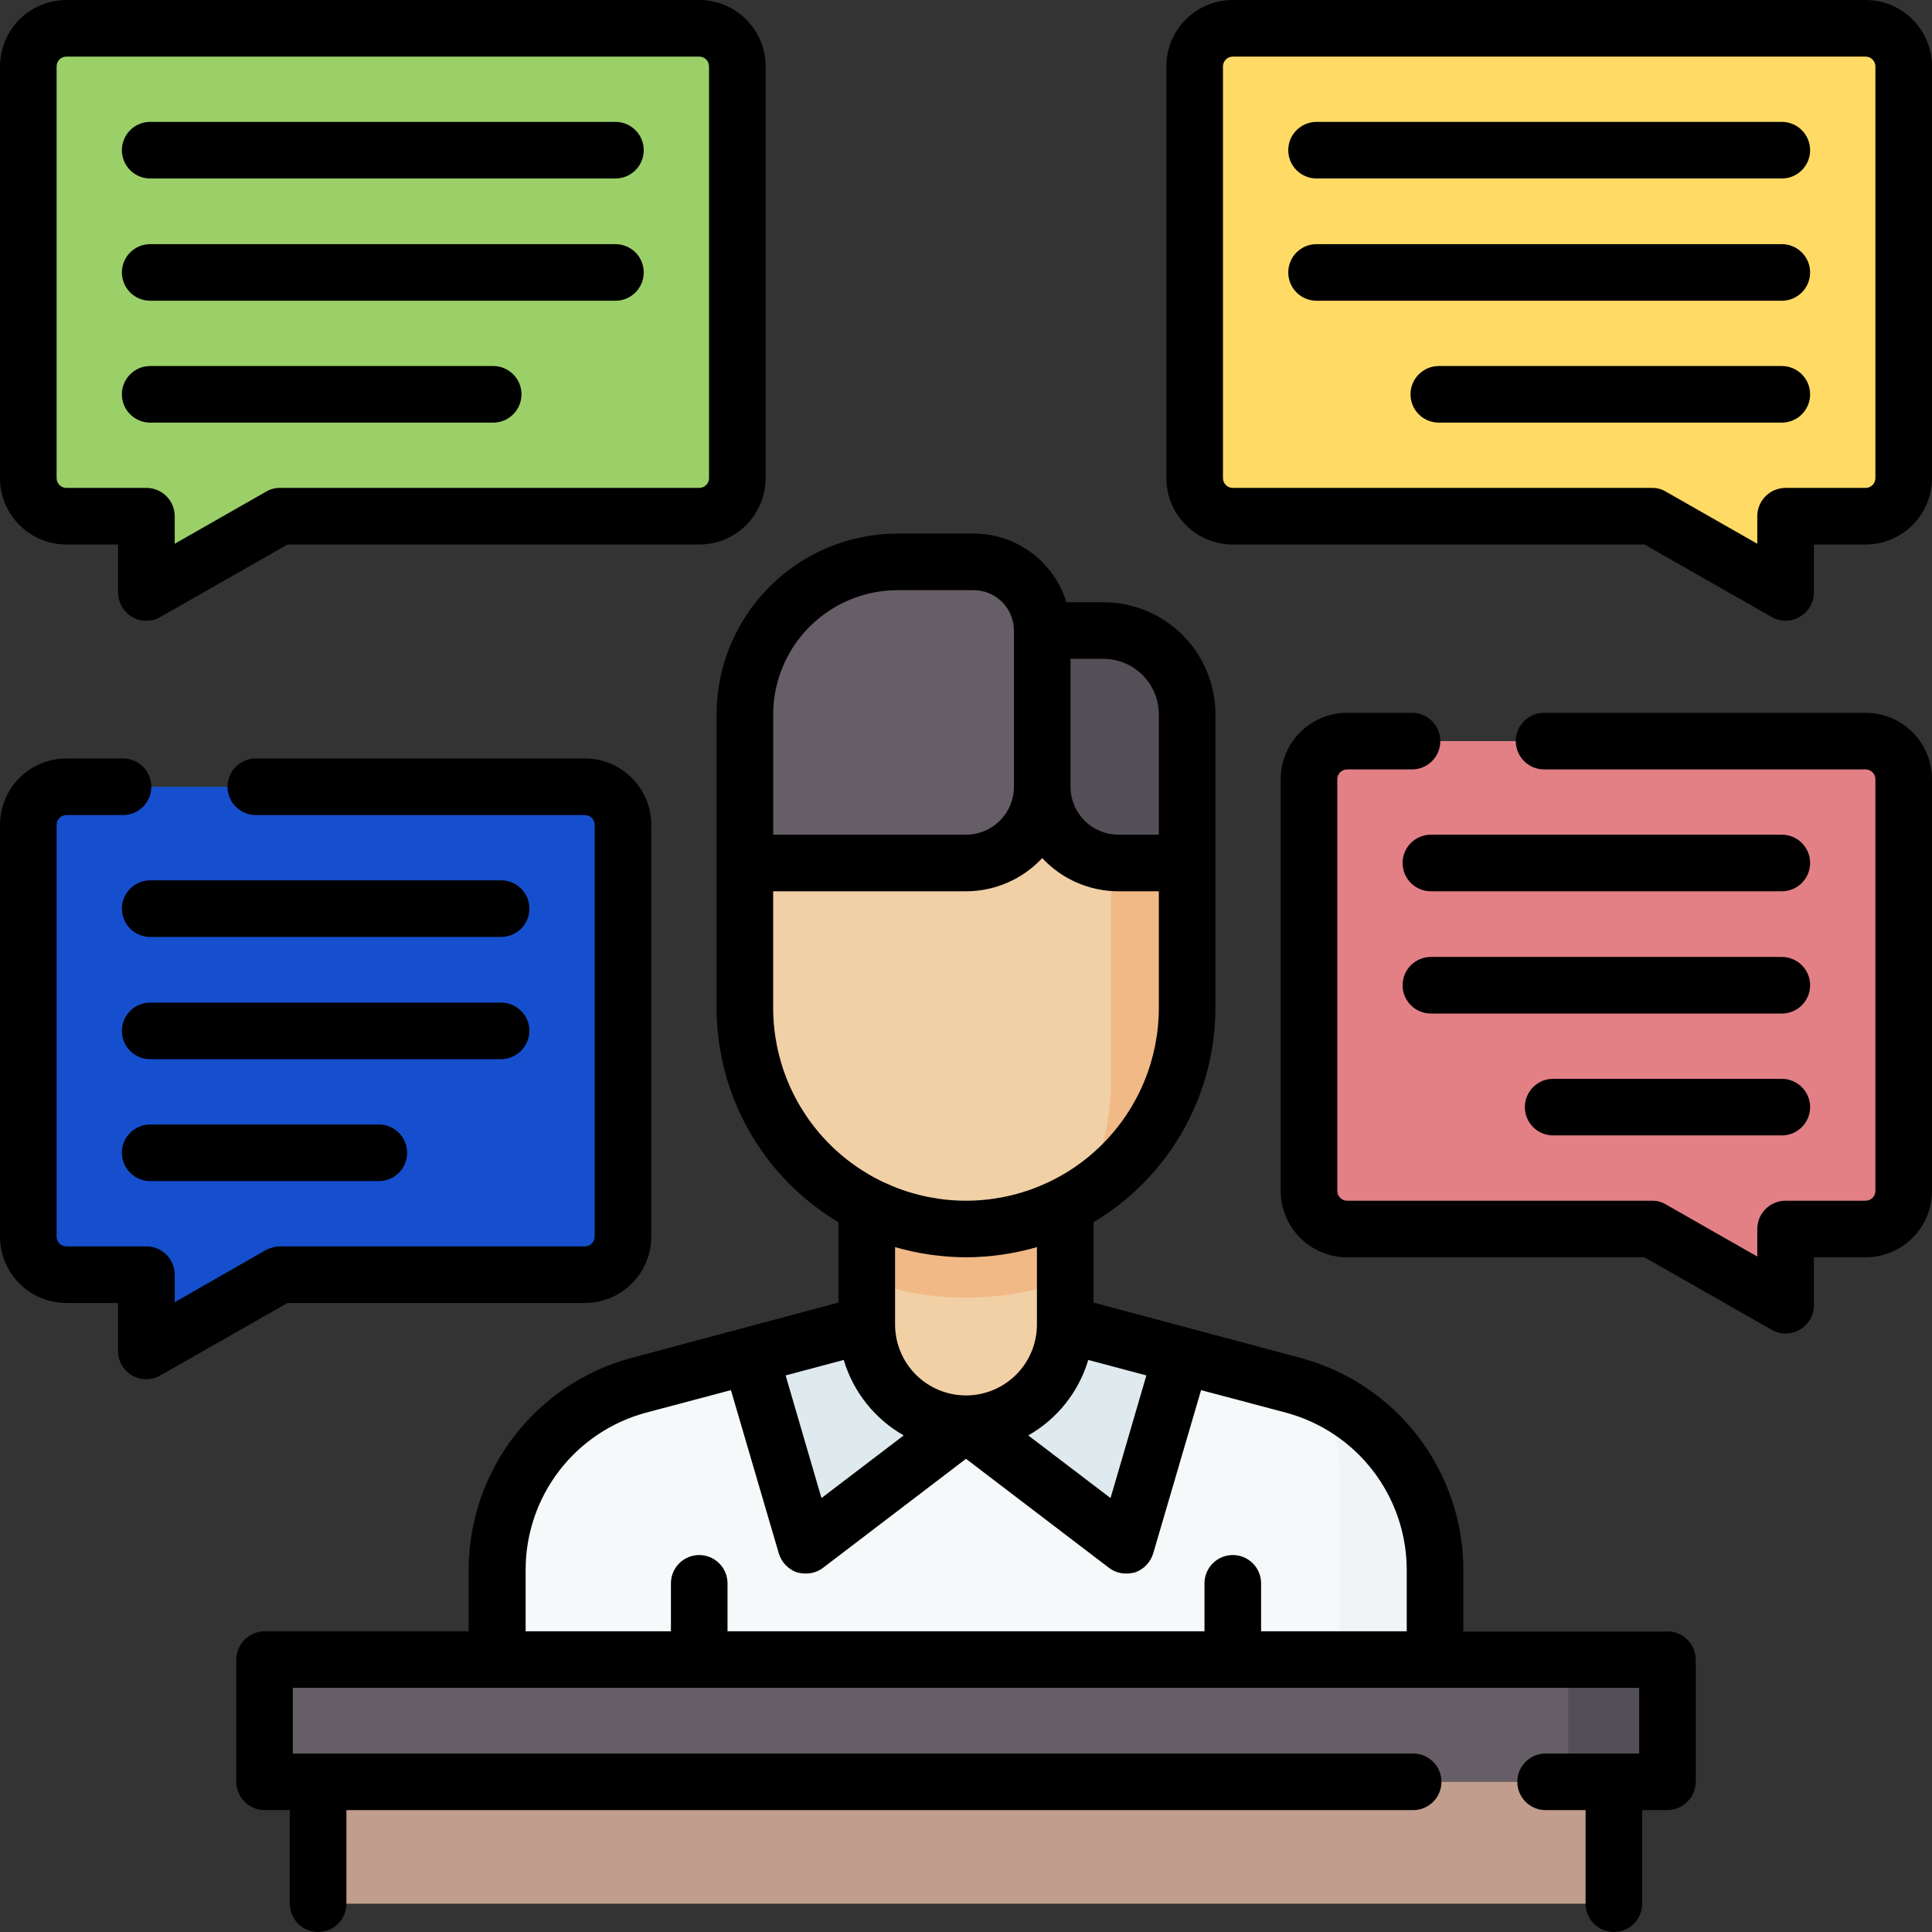 <svg width="130" height="130" viewBox="0 0 130 130" fill="none" xmlns="http://www.w3.org/2000/svg">
<rect x="0" y="0" width="130" height="130" fill="#333333" stroke="none"/>
<g clip-path="url(#clip0)">
<path d="M39.355 52.94H4.469C3.789 52.94 3.136 53.21 2.655 53.691C2.174 54.172 1.904 54.824 1.904 55.504V83.205C1.904 83.885 2.174 84.537 2.655 85.018C3.136 85.499 3.789 85.769 4.469 85.769H9.852V90.898L18.84 85.769H39.355C40.036 85.769 40.688 85.499 41.169 85.018C41.65 84.537 41.92 83.885 41.92 83.205V55.504C41.92 54.824 41.65 54.172 41.169 53.691C40.688 53.21 40.036 52.94 39.355 52.94Z" fill="#164FCE"/>
<path d="M90.644 49.867H125.531C126.211 49.867 126.864 50.137 127.345 50.618C127.826 51.099 128.096 51.752 128.096 52.432V80.133C128.096 80.813 127.826 81.465 127.345 81.946C126.864 82.427 126.211 82.697 125.531 82.697H120.148V87.826L111.16 82.697H90.644C89.964 82.697 89.312 82.427 88.831 81.946C88.35 81.465 88.08 80.813 88.08 80.133V52.432C88.08 51.752 88.35 51.099 88.831 50.618C89.312 50.137 89.964 49.867 90.644 49.867Z" fill="#E28086"/>
<path d="M82.951 1.904H125.531C126.211 1.904 126.864 2.174 127.345 2.655C127.826 3.136 128.096 3.789 128.096 4.469V32.17C128.096 32.85 127.826 33.502 127.345 33.983C126.864 34.464 126.211 34.734 125.531 34.734H120.148V39.863L111.16 34.734H82.951C82.271 34.734 81.619 34.464 81.138 33.983C80.657 33.502 80.387 32.85 80.387 32.17V4.469C80.387 3.789 80.657 3.136 81.138 2.655C81.619 2.174 82.271 1.904 82.951 1.904Z" fill="#FFDB66"/>
<path d="M47.049 1.904H4.469C3.789 1.904 3.136 2.174 2.655 2.655C2.174 3.136 1.904 3.789 1.904 4.469V32.17C1.904 32.85 2.174 33.502 2.655 33.983C3.136 34.464 3.789 34.734 4.469 34.734H9.852V39.863L18.84 34.734H47.049C47.729 34.734 48.381 34.464 48.862 33.983C49.343 33.502 49.613 32.85 49.613 32.17V4.469C49.613 3.789 49.343 3.136 48.862 2.655C48.381 2.174 47.729 1.904 47.049 1.904Z" fill="#9BD069"/>
<path d="M71.678 89.121L87.039 93.234C89.767 93.963 92.178 95.573 93.895 97.814C95.613 100.055 96.541 102.801 96.535 105.625V111.668H33.44V105.625C33.439 102.799 34.373 100.052 36.095 97.812C37.816 95.571 40.23 93.962 42.961 93.234L58.322 89.121H71.678Z" fill="#F6F9F9"/>
<path d="M58.322 89.121L50.477 91.203L54.234 103.975L65 95.773V89.121H58.322Z" fill="#DFEAEF"/>
<path d="M71.678 89.121L79.523 91.203L75.766 103.975L65 95.773V89.121H71.678Z" fill="#DFEAEF"/>
<path d="M89.045 93.945C89.768 95.576 90.14 97.341 90.137 99.125V111.693H96.561V105.625C96.559 103.163 95.85 100.753 94.517 98.682C93.185 96.611 91.285 94.967 89.045 93.945Z" fill="#F1F4F6"/>
<path d="M65 95.773C64.124 95.777 63.257 95.607 62.447 95.274C61.636 94.942 60.9 94.452 60.28 93.834C59.659 93.216 59.167 92.481 58.831 91.673C58.495 90.864 58.322 89.997 58.322 89.121V80.894H71.678V89.121C71.678 89.997 71.505 90.864 71.169 91.673C70.833 92.481 70.341 93.216 69.72 93.834C69.1 94.452 68.364 94.942 67.553 95.274C66.743 95.607 65.876 95.777 65 95.773Z" fill="#F1D0A5"/>
<path d="M58.322 86.15C62.638 87.707 67.362 87.707 71.678 86.15V80.894H58.322V86.15Z" fill="#F1B986"/>
<path d="M50.121 52.94V67.818C50.121 71.764 51.689 75.549 54.479 78.339C57.269 81.13 61.054 82.697 65 82.697C68.946 82.697 72.731 81.13 75.521 78.339C78.311 75.549 79.879 71.764 79.879 67.818V52.94H50.121Z" fill="#F1D0A5"/>
<path d="M74.75 52.94V72.947C74.745 75.638 74.017 78.277 72.643 80.59C74.853 79.272 76.683 77.402 77.952 75.162C79.221 72.923 79.885 70.392 79.879 67.818V52.94H74.75Z" fill="#F1B986"/>
<path d="M75.258 58.068H79.879V48.065C79.872 46.572 79.276 45.142 78.221 44.086C77.165 43.03 75.735 42.434 74.242 42.428H70.129V52.94C70.126 53.614 70.256 54.282 70.513 54.906C70.769 55.53 71.147 56.097 71.624 56.574C72.101 57.051 72.667 57.428 73.291 57.685C73.915 57.941 74.583 58.072 75.258 58.068Z" fill="#544F57"/>
<path d="M65 58.068H50.121V48.065C50.121 45.344 51.202 42.735 53.126 40.811C55.049 38.887 57.658 37.807 60.379 37.807H65.508C66.733 37.807 67.909 38.294 68.775 39.16C69.642 40.027 70.129 41.202 70.129 42.428V52.94C70.132 53.614 70.002 54.282 69.745 54.906C69.489 55.53 69.111 56.097 68.634 56.574C68.157 57.051 67.591 57.428 66.967 57.685C66.343 57.941 65.674 58.072 65 58.068Z" fill="#665E66"/>
<path d="M17.799 111.693H112.201V119.895H17.799V111.693Z" fill="#665E66"/>
<path d="M105.523 111.693H112.201V119.895H105.523V111.693Z" fill="#544F57"/>
<path d="M21.404 119.895H108.596V128.096H21.404V119.895Z" fill="#C19D8E"/>
<path d="M33.719 59.236H10.105C9.6 59.236 9.116 59.437 8.759 59.794C8.402 60.151 8.201 60.636 8.201 61.141C8.201 61.646 8.402 62.13 8.759 62.487C9.116 62.844 9.6 63.045 10.105 63.045H33.719C34.224 63.045 34.708 62.844 35.065 62.487C35.422 62.13 35.623 61.646 35.623 61.141C35.623 60.636 35.422 60.151 35.065 59.794C34.708 59.437 34.224 59.236 33.719 59.236Z" fill="black"/>
<path d="M35.623 69.367C35.623 68.862 35.422 68.378 35.065 68.021C34.708 67.663 34.224 67.463 33.719 67.463H10.105C9.6 67.463 9.116 67.663 8.759 68.021C8.402 68.378 8.201 68.862 8.201 69.367C8.201 69.872 8.402 70.357 8.759 70.714C9.116 71.071 9.6 71.272 10.105 71.272H33.719C34.222 71.265 34.702 71.062 35.058 70.707C35.414 70.351 35.617 69.87 35.623 69.367Z" fill="black"/>
<path d="M10.105 75.664C9.6 75.664 9.116 75.865 8.759 76.222C8.402 76.579 8.201 77.063 8.201 77.568C8.201 78.073 8.402 78.558 8.759 78.915C9.116 79.272 9.6 79.473 10.105 79.473H25.492C25.997 79.473 26.482 79.272 26.839 78.915C27.196 78.558 27.396 78.073 27.396 77.568C27.396 77.063 27.196 76.579 26.839 76.222C26.482 75.865 25.997 75.664 25.492 75.664H10.105Z" fill="black"/>
<path d="M39.355 87.674C40.541 87.674 41.677 87.203 42.515 86.365C43.353 85.527 43.824 84.39 43.824 83.205V55.504C43.824 54.319 43.353 53.182 42.515 52.344C41.677 51.506 40.541 51.035 39.355 51.035H17.215C16.71 51.035 16.225 51.236 15.868 51.593C15.511 51.95 15.31 52.434 15.31 52.94C15.31 53.444 15.511 53.929 15.868 54.286C16.225 54.643 16.71 54.844 17.215 54.844H39.355C39.531 54.844 39.699 54.913 39.822 55.037C39.946 55.161 40.016 55.329 40.016 55.504V83.205C40.016 83.38 39.946 83.548 39.822 83.672C39.699 83.796 39.531 83.865 39.355 83.865H18.84C18.503 83.874 18.173 83.961 17.875 84.119L11.756 87.623V85.769C11.756 85.264 11.555 84.78 11.198 84.423C10.841 84.066 10.357 83.865 9.852 83.865H4.469C4.294 83.865 4.126 83.796 4.002 83.672C3.878 83.548 3.809 83.38 3.809 83.205V55.504C3.809 55.329 3.878 55.161 4.002 55.037C4.126 54.913 4.294 54.844 4.469 54.844H8.277C8.782 54.844 9.267 54.643 9.624 54.286C9.981 53.929 10.182 53.444 10.182 52.94C10.182 52.434 9.981 51.95 9.624 51.593C9.267 51.236 8.782 51.035 8.277 51.035H4.469C3.284 51.035 2.147 51.506 1.309 52.344C0.471 53.182 0 54.319 0 55.504L0 83.205C0 84.39 0.471 85.527 1.309 86.365C2.147 87.203 3.284 87.674 4.469 87.674H7.947V90.898C7.944 91.15 7.991 91.399 8.085 91.631C8.18 91.864 8.32 92.075 8.497 92.253C8.675 92.43 8.886 92.57 9.119 92.665C9.351 92.759 9.601 92.806 9.852 92.803C10.182 92.808 10.508 92.721 10.791 92.549L19.348 87.674H39.355Z" fill="black"/>
<path d="M119.895 56.164H96.281C95.776 56.164 95.292 56.365 94.935 56.722C94.578 57.079 94.377 57.563 94.377 58.068C94.377 58.573 94.578 59.058 94.935 59.415C95.292 59.772 95.776 59.973 96.281 59.973H119.895C120.4 59.973 120.884 59.772 121.241 59.415C121.598 59.058 121.799 58.573 121.799 58.068C121.799 57.563 121.598 57.079 121.241 56.722C120.884 56.365 120.4 56.164 119.895 56.164Z" fill="black"/>
<path d="M119.895 64.391H96.281C95.776 64.391 95.292 64.591 94.935 64.948C94.578 65.305 94.377 65.79 94.377 66.295C94.377 66.8 94.578 67.284 94.935 67.641C95.292 67.999 95.776 68.199 96.281 68.199H119.895C120.4 68.199 120.884 67.999 121.241 67.641C121.598 67.284 121.799 66.8 121.799 66.295C121.799 65.79 121.598 65.305 121.241 64.948C120.884 64.591 120.4 64.391 119.895 64.391Z" fill="black"/>
<path d="M119.895 72.592H104.508C104.003 72.592 103.518 72.792 103.161 73.15C102.804 73.507 102.604 73.991 102.604 74.496C102.604 75.001 102.804 75.486 103.161 75.843C103.518 76.2 104.003 76.4 104.508 76.4H119.895C120.4 76.4 120.884 76.2 121.241 75.843C121.598 75.486 121.799 75.001 121.799 74.496C121.799 73.991 121.598 73.507 121.241 73.15C120.884 72.792 120.4 72.592 119.895 72.592Z" fill="black"/>
<path d="M125.531 47.963H103.898C103.393 47.963 102.909 48.163 102.552 48.521C102.195 48.878 101.994 49.362 101.994 49.867C101.994 50.372 102.195 50.857 102.552 51.214C102.909 51.571 103.393 51.772 103.898 51.772H125.531C125.706 51.772 125.874 51.841 125.998 51.965C126.122 52.089 126.191 52.257 126.191 52.432V80.133C126.191 80.308 126.122 80.476 125.998 80.6C125.874 80.723 125.706 80.793 125.531 80.793H120.148C119.643 80.793 119.159 80.994 118.802 81.351C118.445 81.708 118.244 82.192 118.244 82.697V84.551L112.1 81.047C111.817 80.875 111.491 80.787 111.16 80.793H90.644C90.469 80.793 90.302 80.723 90.178 80.6C90.054 80.476 89.984 80.308 89.984 80.133V52.432C89.984 52.257 90.054 52.089 90.178 51.965C90.302 51.841 90.469 51.772 90.644 51.772H95.012C95.517 51.772 96.001 51.571 96.358 51.214C96.715 50.857 96.916 50.372 96.916 49.867C96.916 49.362 96.715 48.878 96.358 48.521C96.001 48.163 95.517 47.963 95.012 47.963H90.644C90.058 47.963 89.477 48.078 88.934 48.303C88.392 48.528 87.9 48.857 87.485 49.272C87.07 49.687 86.74 50.179 86.516 50.721C86.291 51.264 86.176 51.845 86.176 52.432V80.133C86.176 81.318 86.647 82.455 87.485 83.293C88.323 84.131 89.459 84.602 90.644 84.602H110.652L119.209 89.477C119.494 89.644 119.818 89.732 120.148 89.732C120.479 89.732 120.803 89.644 121.088 89.477C121.382 89.313 121.626 89.073 121.796 88.783C121.966 88.493 122.054 88.162 122.053 87.826V84.602H125.531C126.716 84.602 127.853 84.131 128.691 83.293C129.529 82.455 130 81.318 130 80.133V52.432C130 51.246 129.529 50.11 128.691 49.272C127.853 48.434 126.716 47.963 125.531 47.963Z" fill="black"/>
<path d="M119.895 8.201H88.588C88.083 8.201 87.599 8.402 87.241 8.759C86.884 9.116 86.684 9.6 86.684 10.105C86.684 10.611 86.884 11.095 87.241 11.452C87.599 11.809 88.083 12.01 88.588 12.01H119.895C120.4 12.01 120.884 11.809 121.241 11.452C121.598 11.095 121.799 10.611 121.799 10.105C121.799 9.6 121.598 9.116 121.241 8.759C120.884 8.402 120.4 8.201 119.895 8.201Z" fill="black"/>
<path d="M119.895 16.428H88.588C88.083 16.428 87.599 16.628 87.241 16.985C86.884 17.343 86.684 17.827 86.684 18.332C86.684 18.837 86.884 19.321 87.241 19.679C87.599 20.036 88.083 20.236 88.588 20.236H119.895C120.4 20.236 120.884 20.036 121.241 19.679C121.598 19.321 121.799 18.837 121.799 18.332C121.799 17.827 121.598 17.343 121.241 16.985C120.884 16.628 120.4 16.428 119.895 16.428Z" fill="black"/>
<path d="M119.895 24.629H96.814C96.309 24.629 95.825 24.829 95.468 25.187C95.111 25.544 94.91 26.028 94.91 26.533C94.91 27.038 95.111 27.523 95.468 27.88C95.825 28.237 96.309 28.438 96.814 28.438H119.895C120.4 28.438 120.884 28.237 121.241 27.88C121.598 27.523 121.799 27.038 121.799 26.533C121.799 26.028 121.598 25.544 121.241 25.187C120.884 24.829 120.4 24.629 119.895 24.629Z" fill="black"/>
<path d="M125.531 0H82.951C81.766 0 80.629 0.471 79.791 1.309C78.953 2.147 78.482 3.284 78.482 4.469V32.17C78.482 33.355 78.953 34.492 79.791 35.33C80.629 36.168 81.766 36.639 82.951 36.639H110.652L119.209 41.514C119.494 41.681 119.818 41.769 120.148 41.769C120.479 41.769 120.803 41.681 121.088 41.514C121.382 41.35 121.626 41.111 121.796 40.82C121.966 40.53 122.054 40.2 122.053 39.863V36.639H125.531C126.716 36.639 127.853 36.168 128.691 35.33C129.529 34.492 130 33.355 130 32.17V4.469C130 3.284 129.529 2.147 128.691 1.309C127.853 0.471 126.716 0 125.531 0V0ZM126.191 32.17C126.191 32.345 126.122 32.513 125.998 32.637C125.874 32.761 125.706 32.83 125.531 32.83H120.148C119.643 32.83 119.159 33.031 118.802 33.388C118.445 33.745 118.244 34.229 118.244 34.734V36.588L112.1 33.084C111.817 32.912 111.491 32.824 111.16 32.83H82.951C82.776 32.83 82.608 32.761 82.484 32.637C82.361 32.513 82.291 32.345 82.291 32.17V4.469C82.291 4.294 82.361 4.126 82.484 4.002C82.608 3.878 82.776 3.809 82.951 3.809H125.531C125.706 3.809 125.874 3.878 125.998 4.002C126.122 4.126 126.191 4.294 126.191 4.469V32.17Z" fill="black"/>
<path d="M10.105 12.01H41.412C41.917 12.01 42.401 11.809 42.759 11.452C43.116 11.095 43.316 10.611 43.316 10.105C43.316 9.6 43.116 9.116 42.759 8.759C42.401 8.402 41.917 8.201 41.412 8.201H10.105C9.6 8.201 9.116 8.402 8.759 8.759C8.402 9.116 8.201 9.6 8.201 10.105C8.201 10.611 8.402 11.095 8.759 11.452C9.116 11.809 9.6 12.01 10.105 12.01Z" fill="black"/>
<path d="M10.105 20.236H41.412C41.917 20.236 42.401 20.036 42.759 19.679C43.116 19.321 43.316 18.837 43.316 18.332C43.316 17.827 43.116 17.343 42.759 16.985C42.401 16.628 41.917 16.428 41.412 16.428H10.105C9.6 16.428 9.116 16.628 8.759 16.985C8.402 17.343 8.201 17.827 8.201 18.332C8.201 18.837 8.402 19.321 8.759 19.679C9.116 20.036 9.6 20.236 10.105 20.236Z" fill="black"/>
<path d="M10.105 28.438H33.185C33.691 28.438 34.175 28.237 34.532 27.88C34.889 27.523 35.09 27.038 35.09 26.533C35.09 26.028 34.889 25.544 34.532 25.187C34.175 24.829 33.691 24.629 33.185 24.629H10.105C9.6 24.629 9.116 24.829 8.759 25.187C8.402 25.544 8.201 26.028 8.201 26.533C8.201 27.038 8.402 27.523 8.759 27.88C9.116 28.237 9.6 28.438 10.105 28.438Z" fill="black"/>
<path d="M4.469 36.639H7.947V39.863C7.948 40.196 8.035 40.523 8.2 40.812C8.365 41.101 8.601 41.343 8.887 41.514C9.18 41.682 9.513 41.77 9.852 41.768C10.182 41.773 10.508 41.685 10.791 41.514L19.348 36.639H47.049C48.234 36.639 49.371 36.168 50.209 35.33C51.047 34.492 51.518 33.355 51.518 32.17V4.469C51.518 3.284 51.047 2.147 50.209 1.309C49.371 0.471 48.234 0 47.049 0L4.469 0C3.284 0 2.147 0.471 1.309 1.309C0.471 2.147 0 3.284 0 4.469L0 32.17C0 33.355 0.471 34.492 1.309 35.33C2.147 36.168 3.284 36.639 4.469 36.639ZM3.809 4.469C3.809 4.382 3.826 4.296 3.859 4.216C3.892 4.136 3.941 4.063 4.002 4.002C4.063 3.941 4.136 3.892 4.216 3.859C4.296 3.826 4.382 3.809 4.469 3.809H47.049C47.136 3.809 47.221 3.826 47.301 3.859C47.382 3.892 47.454 3.941 47.516 4.002C47.577 4.063 47.626 4.136 47.659 4.216C47.692 4.296 47.709 4.382 47.709 4.469V32.17C47.709 32.345 47.639 32.513 47.516 32.637C47.392 32.761 47.224 32.83 47.049 32.83H18.84C18.509 32.824 18.183 32.912 17.9 33.084L11.756 36.588V34.734C11.756 34.229 11.555 33.745 11.198 33.388C10.841 33.031 10.357 32.83 9.852 32.83H4.469C4.294 32.83 4.126 32.761 4.002 32.637C3.878 32.513 3.809 32.345 3.809 32.17V4.469Z" fill="black"/>
<path d="M112.201 109.789H98.465V105.625C98.46 102.382 97.389 99.23 95.416 96.656C93.443 94.082 90.678 92.228 87.547 91.381L73.582 87.648V82.24C76.08 80.751 78.148 78.639 79.586 76.112C81.023 73.584 81.781 70.726 81.783 67.818V48.065C81.783 46.065 80.989 44.146 79.575 42.732C78.16 41.318 76.242 40.523 74.242 40.523H71.754C71.346 39.185 70.518 38.014 69.394 37.182C68.269 36.35 66.907 35.901 65.508 35.902H60.379C57.155 35.909 54.066 37.193 51.786 39.472C49.507 41.751 48.224 44.841 48.217 48.065V67.818C48.219 70.726 48.977 73.584 50.414 76.112C51.852 78.639 53.92 80.751 56.418 82.24V87.648L42.453 91.381C39.322 92.228 36.557 94.082 34.584 96.656C32.611 99.23 31.54 102.382 31.535 105.625V109.764H17.799C17.296 109.77 16.815 109.973 16.46 110.329C16.104 110.684 15.901 111.165 15.895 111.668V119.895C15.901 120.398 16.104 120.878 16.46 121.234C16.815 121.59 17.296 121.792 17.799 121.799H19.5V128.096C19.5 128.601 19.701 129.085 20.058 129.442C20.415 129.799 20.899 130 21.404 130C21.909 130 22.394 129.799 22.751 129.442C23.108 129.085 23.309 128.601 23.309 128.096V121.799H95.088C95.593 121.799 96.077 121.598 96.434 121.241C96.792 120.884 96.992 120.4 96.992 119.895C96.992 119.39 96.792 118.905 96.434 118.548C96.077 118.191 95.593 117.99 95.088 117.99H19.703V113.572H110.297V117.99H104C103.495 117.99 103.011 118.191 102.653 118.548C102.296 118.905 102.096 119.39 102.096 119.895C102.096 120.4 102.296 120.884 102.653 121.241C103.011 121.598 103.495 121.799 104 121.799H106.691V128.096C106.691 128.601 106.892 129.085 107.249 129.442C107.606 129.799 108.091 130 108.596 130C109.101 130 109.585 129.799 109.942 129.442C110.299 129.085 110.5 128.601 110.5 128.096V121.799H112.201C112.704 121.792 113.185 121.59 113.54 121.234C113.896 120.878 114.099 120.398 114.105 119.895V111.668C114.099 111.165 113.896 110.684 113.54 110.329C113.185 109.973 112.704 109.77 112.201 109.764V109.789ZM60.81 96.586L55.275 100.801L52.863 92.549L56.773 91.508C57.413 93.659 58.859 95.478 60.81 96.586ZM73.227 91.508L77.137 92.549L74.725 100.801L69.189 96.586C71.141 95.478 72.587 93.659 73.227 91.508ZM77.975 48.065V56.164H75.258C74.403 56.164 73.582 55.824 72.978 55.22C72.373 54.615 72.033 53.795 72.033 52.94V44.332H74.242C75.232 44.332 76.181 44.725 76.881 45.425C77.581 46.125 77.975 47.075 77.975 48.065ZM52.025 48.065C52.032 45.851 52.914 43.73 54.48 42.165C56.045 40.6 58.166 39.718 60.379 39.711H65.508C66.228 39.711 66.919 39.997 67.429 40.507C67.938 41.016 68.225 41.707 68.225 42.428V52.94C68.225 53.795 67.885 54.615 67.28 55.22C66.675 55.824 65.855 56.164 65 56.164H52.025V48.065ZM52.025 67.818V59.973H65C65.963 59.972 66.915 59.774 67.797 59.389C68.68 59.005 69.473 58.443 70.129 57.738C70.784 58.443 71.578 59.005 72.461 59.389C73.343 59.774 74.295 59.972 75.258 59.973H77.975V67.818C77.975 69.522 77.639 71.209 76.987 72.784C76.335 74.358 75.379 75.788 74.174 76.993C72.97 78.198 71.539 79.153 69.965 79.805C68.391 80.457 66.704 80.793 65 80.793C63.296 80.793 61.609 80.457 60.035 79.805C58.461 79.153 57.03 78.198 55.826 76.993C54.621 75.788 53.665 74.358 53.013 72.784C52.361 71.209 52.025 69.522 52.025 67.818ZM65 84.602C66.615 84.594 68.222 84.364 69.773 83.916V89.121C69.773 90.387 69.27 91.601 68.375 92.496C67.48 93.392 66.266 93.895 65 93.895C63.734 93.895 62.52 93.392 61.625 92.496C60.73 91.601 60.227 90.387 60.227 89.121V83.916C61.778 84.364 63.385 84.594 65 84.602ZM35.369 105.625C35.369 103.222 36.159 100.886 37.618 98.977C39.078 97.068 41.125 95.692 43.443 95.062L49.182 93.539L52.406 104.533C52.496 104.825 52.653 105.092 52.865 105.313C53.076 105.533 53.337 105.701 53.625 105.803C53.824 105.853 54.029 105.879 54.234 105.879C54.647 105.881 55.048 105.747 55.377 105.498L65 98.16L74.623 105.498C74.952 105.747 75.353 105.881 75.766 105.879C75.971 105.879 76.176 105.853 76.375 105.803C76.663 105.701 76.924 105.533 77.135 105.313C77.347 105.092 77.504 104.825 77.594 104.533L80.818 93.539L86.557 95.062C88.878 95.692 90.928 97.066 92.392 98.975C93.855 100.883 94.651 103.22 94.656 105.625V109.764H84.856V106.539C84.856 106.034 84.655 105.55 84.298 105.193C83.941 104.835 83.456 104.635 82.951 104.635C82.446 104.635 81.962 104.835 81.605 105.193C81.248 105.55 81.047 106.034 81.047 106.539V109.764H48.953V106.539C48.953 106.034 48.752 105.55 48.395 105.193C48.038 104.835 47.554 104.635 47.049 104.635C46.544 104.635 46.059 104.835 45.702 105.193C45.345 105.55 45.145 106.034 45.145 106.539V109.764H35.369V105.625Z" fill="black"/>
</g>
<defs>
<clipPath id="clip0">
<rect width="130" height="130" fill="white"/>
</clipPath>
</defs>
</svg>
